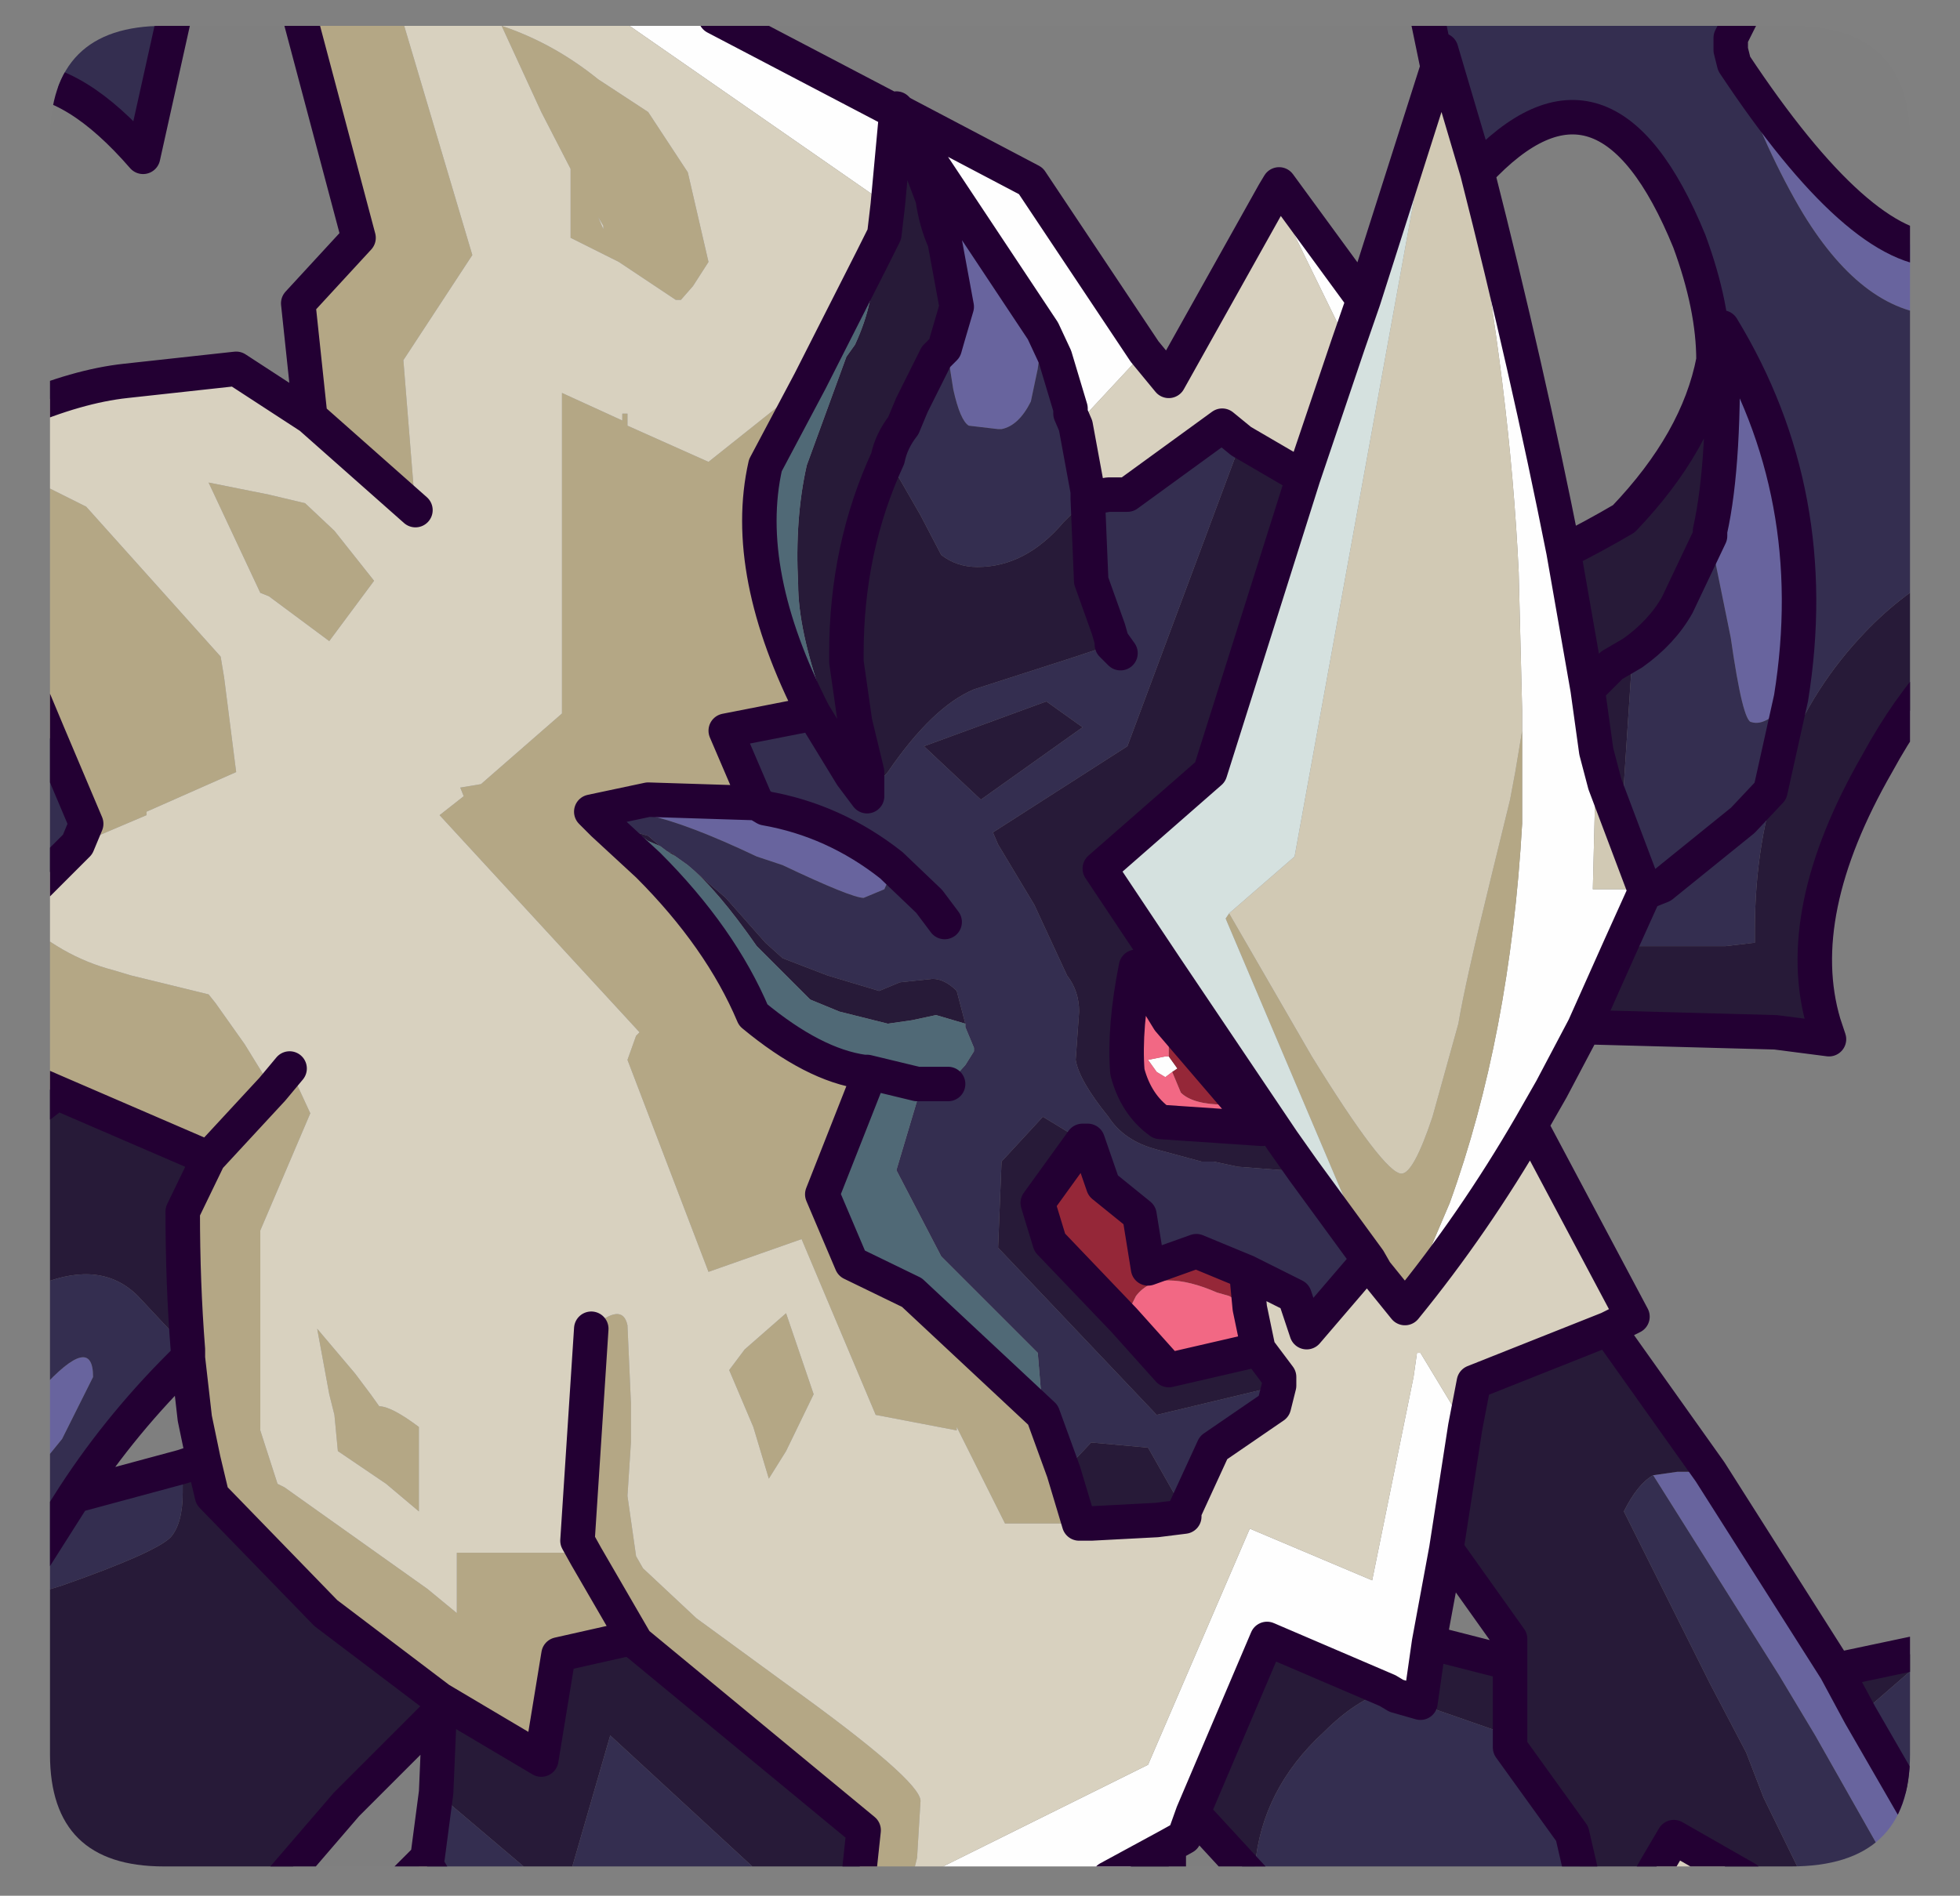 <?xml version="1.0" encoding="UTF-8" standalone="no"?>
<svg xmlns:ffdec="https://www.free-decompiler.com/flash" xmlns:xlink="http://www.w3.org/1999/xlink" ffdec:objectType="frame" height="55.0px" width="56.85px" xmlns="http://www.w3.org/2000/svg">
  <rect width="100%" height="100%" fill="#808080" stroke="none"/>
  <g transform="matrix(1.0, 0.0, 0.0, 1.0, 1.45, 0.75)">
    <clipPath id="clipPath0" transform="matrix(1.0, 0.0, 0.0, 1.0, 0.0, 0.0)">
      <path d="M50.5 0.0 Q53.95 0.0 53.95 3.3 L53.95 50.15 Q53.95 53.4 50.5 53.4 L3.3 53.4 Q0.0 53.4 0.0 50.15 L0.0 3.3 Q0.0 0.0 3.3 0.0 L50.5 0.0" fill="#000000" fill-rule="evenodd" stroke="none"/>
    </clipPath>
    <g clip-path="url(#clipPath0)">
      <use ffdec:characterId="2" height="55.0" transform="matrix(1.0, 0.0, 0.0, 1.0, -1.45, -0.75)" width="56.85" xlink:href="#shape1"/>
    </g>
    <use ffdec:characterId="3" height="53.4" transform="matrix(1.0, 0.0, 0.0, 1.0, 0.0, 0.0)" width="53.95" xlink:href="#shape2"/>
  </g>
  <defs>
    <g id="shape1" transform="matrix(1.0, 0.0, 0.0, 1.0, 1.45, 0.75)">
      <path d="M48.85 1.1 Q52.5 6.6 54.9 6.5 L54.9 8.4 Q52.65 8.4 50.85 5.45 49.8 3.7 48.85 1.1 M-0.95 40.5 L-0.25 39.55 Q1.25 37.9 1.25 39.2 L0.35 41.0 -0.95 42.6 -0.95 40.5 M48.5 8.75 Q51.45 13.6 50.5 19.5 49.8 20.35 49.35 20.2 49.1 20.2 48.75 17.75 L48.15 14.8 48.15 14.65 Q48.6 12.65 48.5 8.75 M46.5 42.05 L47.2 41.95 48.15 41.95 51.8 47.7 52.5 49.0 54.75 52.9 54.3 53.75 53.55 53.75 51.2 49.6 50.15 47.85 46.5 42.05 M20.5 22.55 L20.75 22.7 Q22.75 23.05 24.4 24.35 L24.4 24.6 24.2 25.05 23.6 25.3 Q23.25 25.3 21.25 24.35 L20.5 24.1 Q18.5 23.15 17.35 22.9 L16.5 22.8 15.8 22.9 15.7 22.8 17.35 22.45 20.5 22.55 M28.8 8.85 L28.65 9.95 28.45 10.9 Q28.1 11.6 27.6 11.7 L27.5 11.7 26.65 11.6 Q26.4 11.45 26.2 10.55 L26.05 9.6 26.05 9.0 26.3 8.15 25.95 6.25 Q25.7 5.7 25.6 5.0 L24.75 2.75 28.8 8.85" fill="#68649f" fill-rule="evenodd" stroke="none"/>
      <path d="M25.2 53.75 L31.85 50.45 34.8 43.6 38.35 45.1 39.55 39.2 39.65 38.5 39.75 38.5 41.05 40.65 40.5 44.2 40.0 46.9 39.75 48.65 39.05 48.45 38.8 48.3 35.3 46.8 33.15 51.85 32.9 52.55 32.45 52.8 30.7 53.75 25.2 53.75 M42.95 31.9 Q41.3 34.75 39.3 37.2 L40.6 34.15 Q42.35 29.3 42.7 23.15 L42.7 21.4 42.7 20.45 42.7 19.85 42.6 15.85 Q42.35 10.55 41.2 4.5 L40.35 0.7 41.4 4.25 Q42.85 9.95 43.9 15.25 L44.6 19.25 44.85 21.05 44.75 25.05 46.25 25.05 46.25 25.15 45.55 26.7 44.5 29.05 43.55 30.85 42.95 31.9 M24.3 5.2 L16.45 -0.25 19.3 -0.25 24.55 2.5 24.3 5.2 M24.65 2.5 L28.45 4.5 31.75 9.45 29.75 11.6 29.6 11.25 29.6 11.1 29.15 9.6 28.8 8.85 24.75 2.75 24.65 2.5 M35.5 4.85 L35.65 4.6 38.1 7.95 37.65 9.25 35.5 4.85 M54.3 53.75 L54.75 52.9 54.9 53.2 54.9 53.75 54.3 53.75 M32.55 30.35 L32.35 30.5 32.1 30.35 31.85 30.0 32.35 29.9 32.45 29.9 32.7 30.25 32.55 30.35" fill="#ffffff" fill-rule="evenodd" stroke="none"/>
      <path d="M10.2 -0.25 L12.25 6.65 10.25 9.7 10.6 14.05 7.55 11.35 7.2 8.05 8.95 6.15 7.25 -0.25 10.2 -0.25 M-0.95 12.95 L1.05 13.95 4.95 18.3 5.05 18.9 5.4 21.65 2.8 22.8 2.8 22.9 0.8 23.75 1.05 23.15 -0.05 20.55 -0.95 18.4 -0.95 12.95 M-0.95 25.8 Q0.3 27.0 1.85 27.4 L2.35 27.55 4.6 28.1 4.8 28.35 5.65 29.55 6.45 30.85 6.95 30.25 7.55 31.55 6.1 34.95 6.1 40.75 6.6 42.3 6.8 42.4 10.95 45.35 11.8 46.05 11.8 44.3 15.45 44.3 15.55 44.4 15.3 43.95 15.7 37.8 Q16.6 37.0 16.75 37.7 L16.85 39.95 16.85 40.15 16.85 41.1 16.75 42.65 17.0 44.4 17.2 44.75 18.75 46.2 21.35 48.1 Q25.25 50.9 25.25 51.5 L25.15 53.15 25.0 53.75 23.45 53.75 23.6 52.35 17.0 46.9 16.75 46.8 14.75 47.25 14.25 50.3 11.3 48.55 8.0 46.05 4.7 42.65 4.45 41.6 4.2 40.4 4.0 38.65 4.0 38.4 Q3.85 36.5 3.85 34.4 L4.6 32.85 0.2 30.95 -0.95 30.45 -0.95 25.8 M39.3 37.2 L38.45 36.15 34.1 25.9 34.2 25.75 36.6 29.9 Q38.7 33.3 39.2 33.3 39.55 33.3 40.1 31.65 L40.85 28.95 Q41.05 27.75 41.8 24.7 L42.35 22.45 42.5 21.65 42.7 20.45 42.7 21.4 42.7 23.15 Q42.35 29.3 40.6 34.15 L39.3 37.2 M32.1 43.35 L32.1 43.45 30.2 43.45 32.1 43.35 M29.85 43.45 L27.7 43.45 26.3 40.65 26.3 40.75 23.95 40.3 21.8 35.2 19.1 36.15 16.75 30.0 17.0 29.3 17.1 29.2 11.3 22.9 12.0 22.35 11.9 22.1 12.5 22.0 14.85 19.95 14.85 10.65 16.6 11.45 16.6 11.25 16.75 11.25 16.75 11.6 19.1 12.65 22.05 10.3 20.75 12.75 Q20.05 15.85 22.15 19.95 L19.6 20.45 20.5 22.55 17.35 22.45 15.7 22.8 15.8 22.9 16.05 23.15 17.35 24.35 Q19.45 26.45 20.4 28.7 22.15 30.15 23.6 30.35 L23.7 30.35 23.7 30.6 22.4 33.9 23.25 35.9 25.0 36.75 28.8 40.3 29.4 41.95 29.85 43.45 M6.45 30.85 L4.6 32.85 6.45 30.85 M6.35 16.55 L6.1 16.45 4.6 13.25 6.35 13.6 7.4 13.85 8.25 14.65 9.4 16.1 8.1 17.85 6.35 16.55 M15.9 1.55 L17.35 2.5 18.5 4.25 19.1 6.85 18.65 7.55 18.3 7.95 18.15 7.95 16.5 6.85 15.1 6.15 15.1 5.1 15.1 4.15 14.25 2.5 13.1 0.0 Q14.6 0.5 15.9 1.55 M16.05 5.8 L15.9 5.55 16.05 5.9 16.05 5.8 M8.85 39.1 L9.3 39.7 9.55 40.05 Q9.9 40.05 10.7 40.65 L10.7 43.1 9.75 42.3 8.35 41.35 8.25 40.3 8.1 39.7 7.75 37.8 8.85 39.1 M19.7 39.0 L20.15 38.4 21.35 37.35 22.15 39.7 21.35 41.35 20.85 42.15 20.4 40.65 19.7 39.0 M15.55 44.4 L17.0 46.9 15.55 44.4 M11.15 53.75 L10.35 53.75 10.85 53.25 11.15 53.75 M46.6 53.4 L46.8 53.75 46.4 53.75 46.6 53.4" fill="#b5a886" fill-rule="evenodd" stroke="none"/>
      <path d="M10.2 -0.25 L16.45 -0.25 24.3 5.2 24.2 6.05 23.85 6.75 22.05 10.3 19.1 12.65 16.75 11.6 16.75 11.25 16.6 11.25 16.6 11.45 14.85 10.65 14.85 19.95 12.5 22.0 11.9 22.1 12.0 22.35 11.3 22.9 17.1 29.2 17.0 29.3 16.75 30.0 19.1 36.15 21.8 35.2 23.95 40.3 26.3 40.75 26.3 40.65 27.7 43.45 29.85 43.45 30.2 43.45 32.1 43.45 32.1 43.35 32.9 43.25 32.9 43.1 33.75 41.25 35.5 40.05 35.65 39.45 35.65 39.2 35.05 38.4 34.8 37.2 34.7 36.15 36.1 36.85 36.45 37.9 38.25 35.8 38.45 36.15 39.3 37.2 Q41.3 34.75 42.95 31.9 L45.9 37.45 45.2 37.8 41.3 39.35 41.05 40.65 39.75 38.5 39.65 38.5 39.55 39.2 38.35 45.1 34.8 43.6 31.85 50.45 25.2 53.75 25.0 53.75 25.15 53.15 25.25 51.5 Q25.25 50.9 21.35 48.1 L18.75 46.2 17.2 44.75 17.0 44.4 16.75 42.65 16.85 41.1 16.85 40.15 16.85 39.95 16.75 37.7 Q16.6 37.0 15.7 37.8 L15.3 43.95 15.55 44.4 15.45 44.3 11.8 44.3 11.8 46.05 10.95 45.35 6.8 42.4 6.6 42.3 6.1 40.75 6.1 34.95 7.55 31.55 6.95 30.25 6.45 30.85 5.65 29.55 4.8 28.35 4.6 28.1 2.35 27.55 1.85 27.4 Q0.3 27.0 -0.95 25.8 L-0.95 25.5 0.8 23.75 2.8 22.9 2.8 22.8 5.4 21.65 5.05 18.9 4.95 18.3 1.05 13.95 -0.95 12.95 -0.95 11.2 Q0.8 10.45 2.2 10.3 L5.4 9.95 7.55 11.35 10.6 14.05 10.25 9.7 12.25 6.65 10.2 -0.25 M31.75 9.45 L32.45 10.3 35.5 4.85 37.65 9.25 36.35 13.1 34.55 12.05 34.0 11.6 31.25 13.6 30.7 13.6 30.1 13.7 30.1 13.5 29.75 11.6 31.75 9.45 M16.05 5.8 L16.05 5.9 15.9 5.55 16.05 5.8 M15.9 1.55 Q14.6 0.5 13.1 0.0 L14.25 2.5 15.1 4.15 15.1 5.1 15.1 6.15 16.5 6.85 18.15 7.95 18.3 7.95 18.65 7.55 19.1 6.85 18.5 4.25 17.35 2.5 15.9 1.55 M6.35 16.55 L8.1 17.85 9.4 16.1 8.25 14.65 7.4 13.85 6.35 13.6 4.6 13.25 6.1 16.45 6.35 16.55 M8.85 39.1 L7.75 37.8 8.1 39.7 8.25 40.3 8.35 41.35 9.75 42.3 10.7 43.1 10.7 40.65 Q9.9 40.05 9.55 40.05 L9.3 39.7 8.85 39.1 M19.7 39.0 L20.4 40.65 20.85 42.15 21.35 41.35 22.15 39.7 21.35 37.35 20.15 38.4 19.7 39.0 M49.2 53.75 L46.8 53.75 46.6 53.4 47.1 52.55 49.2 53.75" fill="#d9d2c0" fill-rule="evenodd" stroke="none"/>
      <path d="M0.8 23.75 L-0.95 25.5 -0.95 19.8 -0.05 20.55 1.05 23.15 0.8 23.75 M38.25 35.8 L36.45 37.9 36.1 36.85 34.7 36.15 33.25 35.55 31.85 36.05 31.6 34.5 30.55 33.65 30.1 32.35 29.95 32.35 28.8 31.65 27.6 32.95 27.5 35.45 32.1 40.3 35.65 39.45 35.5 40.05 33.75 41.25 32.9 43.1 31.85 41.25 30.2 41.1 29.4 41.95 28.8 40.3 28.65 38.5 25.85 35.7 24.55 33.2 25.25 30.85 23.7 30.6 23.7 30.35 25.15 30.7 26.05 30.7 26.55 30.15 26.8 29.75 26.8 29.65 26.55 29.05 26.55 28.95 26.3 28.0 Q25.95 27.65 25.6 27.65 L24.65 27.75 24.05 28.0 22.55 27.55 21.25 27.05 20.75 26.6 19.6 25.3 18.5 24.35 18.15 24.1 18.05 24.0 17.9 23.95 17.7 23.8 17.35 23.5 17.0 23.4 16.05 23.15 15.8 22.9 16.5 22.8 17.35 22.9 Q18.5 23.15 20.5 24.1 L21.25 24.35 Q23.25 25.3 23.6 25.3 L24.2 25.05 24.4 24.6 24.4 24.35 Q22.75 23.05 20.75 22.7 L20.5 22.55 19.6 20.45 22.15 19.95 23.25 21.75 23.7 22.35 24.3 21.65 Q25.6 19.75 26.8 19.25 L29.75 18.3 30.8 17.95 31.05 18.2 30.8 17.85 30.7 17.5 30.2 16.1 30.1 13.7 30.7 13.6 31.25 13.6 34.0 11.6 34.55 12.05 31.25 20.9 27.35 23.4 27.5 23.75 28.55 25.5 29.5 27.55 Q29.85 28.0 29.85 28.6 L29.75 30.0 Q29.85 30.6 30.7 31.65 31.15 32.35 32.1 32.6 L33.4 32.95 33.75 32.95 34.45 33.1 35.75 33.2 36.1 33.2 36.35 33.2 38.25 35.8 M40.25 1.2 L39.95 -0.25 49.05 -0.25 48.75 0.35 48.75 0.7 48.85 1.1 Q49.8 3.7 50.85 5.45 52.65 8.4 54.9 8.4 L54.9 15.85 Q53.6 16.55 52.5 17.75 49.45 21.05 49.45 26.25 L49.45 26.6 48.6 26.7 45.9 26.7 45.55 26.7 46.25 25.15 46.75 24.95 49.1 23.05 49.9 22.2 50.5 19.5 49.9 22.2 49.1 23.05 46.75 24.95 Q45.55 24.1 45.65 22.0 L45.9 18.2 Q46.75 17.6 47.2 16.8 L48.15 14.8 48.75 17.75 Q49.1 20.2 49.35 20.2 49.8 20.35 50.5 19.5 51.45 13.6 48.5 8.75 L48.25 9.7 Q48.25 8.15 47.55 6.25 45.1 0.25 41.4 4.25 L40.35 0.7 40.25 1.2 M-0.95 37.05 L-0.25 36.5 Q1.5 35.8 2.55 36.85 L4.0 38.4 4.0 38.65 Q2.1 40.5 0.7 42.65 L-0.95 45.25 0.7 42.65 3.85 41.8 3.85 42.55 Q3.85 43.45 3.5 43.85 3.05 44.3 0.35 45.25 L-0.95 45.65 -0.95 45.25 -0.95 42.6 0.35 41.0 1.25 39.2 Q1.25 37.9 -0.25 39.55 L-0.95 40.5 -0.95 37.05 M50.85 53.75 L49.7 51.4 49.2 50.1 48.15 48.1 45.65 43.1 Q46.05 42.3 46.5 42.05 L50.15 47.85 51.2 49.6 53.55 53.75 50.85 53.75 M54.75 52.9 L52.5 49.0 54.4 47.35 54.9 51.0 54.9 53.2 54.75 52.9 M39.05 48.45 L42.35 49.6 42.35 49.95 44.15 52.45 44.45 53.75 34.95 53.75 34.95 53.4 Q35.15 51.15 36.95 49.5 37.9 48.55 38.8 48.3 L39.05 48.45 M25.95 26.0 L25.5 25.4 24.4 24.35 25.5 25.4 25.95 26.0 M24.3 12.55 Q24.4 12.05 24.75 11.6 L25.0 11.0 25.7 9.6 25.95 9.35 26.05 9.0 26.05 9.6 26.2 10.55 Q26.4 11.45 26.65 11.6 L27.5 11.7 27.6 11.7 Q28.1 11.6 28.45 10.9 L28.65 9.95 28.8 8.85 29.15 9.6 29.6 11.1 29.6 11.25 29.75 11.6 30.1 13.5 Q29.95 13.6 29.95 13.85 L29.4 14.4 Q28.3 15.7 26.9 15.7 26.3 15.7 25.85 15.35 L25.25 14.2 24.3 12.55 M28.9 19.6 L25.35 20.9 27.0 22.45 29.95 20.35 28.9 19.6 M20.75 53.75 L15.05 53.75 16.25 49.6 20.75 53.75 M14.15 53.75 L11.15 53.75 10.85 53.25 10.95 53.15 11.2 51.25 14.15 53.75 M-0.95 1.55 L-0.95 -0.25 3.6 -0.25 2.7 3.8 Q0.75 1.55 -0.95 1.55" fill="#342e50" fill-rule="evenodd" stroke="none"/>
      <path d="M41.05 40.65 L41.3 39.35 45.2 37.8 48.15 41.95 47.2 41.95 46.5 42.05 Q46.05 42.3 45.65 43.1 L48.15 48.1 49.2 50.1 49.7 51.4 50.85 53.75 49.2 53.75 47.1 52.55 46.6 53.4 46.4 53.75 44.45 53.75 44.15 52.45 42.35 49.95 42.35 49.6 39.05 48.45 39.75 48.65 40.0 46.9 42.35 47.5 42.35 46.8 40.5 44.2 41.05 40.65 M35.05 38.4 L35.65 39.2 35.65 39.45 32.1 40.3 27.5 35.45 27.6 32.95 28.8 31.65 29.95 32.35 28.65 34.15 29.0 35.3 31.15 37.55 32.45 39.0 35.05 38.4 M32.9 43.1 L32.9 43.25 32.1 43.35 30.2 43.45 29.85 43.45 29.4 41.95 30.2 41.1 31.85 41.25 32.9 43.1 M23.85 6.75 L24.2 6.05 24.3 5.2 24.55 2.5 24.55 2.4 24.65 2.5 24.75 2.75 25.6 5.0 Q25.7 5.7 25.95 6.25 L26.3 8.15 26.05 9.0 25.95 9.35 25.7 9.6 25.0 11.0 24.75 11.6 Q24.4 12.05 24.3 12.55 L25.25 14.2 25.85 15.35 Q26.3 15.7 26.9 15.7 28.3 15.7 29.4 14.4 L29.95 13.85 Q29.95 13.6 30.1 13.5 L30.1 13.7 30.2 16.1 30.7 17.5 30.8 17.85 31.05 18.2 30.8 17.95 29.75 18.3 26.8 19.25 Q25.6 19.75 24.3 21.65 L23.7 22.35 23.25 21.75 22.4 19.5 Q21.7 17.5 21.7 16.2 21.6 14.3 21.95 12.75 L23.1 9.6 23.35 9.25 Q23.95 7.95 23.85 6.85 L23.85 6.75 M54.9 15.85 L54.9 18.7 Q53.9 19.75 53.0 21.4 50.5 25.75 51.45 28.95 L51.6 29.4 50.05 29.2 44.5 29.05 45.55 26.7 45.9 26.7 48.6 26.7 49.45 26.6 49.45 26.25 Q49.45 21.05 52.5 17.75 53.6 16.55 54.9 15.85 M-0.95 30.45 L0.2 30.95 4.6 32.85 3.85 34.4 Q3.85 36.5 4.0 38.4 L2.55 36.85 Q1.5 35.8 -0.25 36.5 L-0.95 37.05 -0.95 31.75 -0.25 31.3 -0.95 31.25 -0.95 30.45 M0.2 30.95 L-0.25 31.3 0.2 30.95 M-0.95 45.65 L0.35 45.25 Q3.05 44.3 3.5 43.85 3.85 43.45 3.85 42.55 L3.85 41.8 4.45 41.6 4.7 42.65 8.0 46.05 11.3 48.55 11.3 48.9 11.3 48.55 14.25 50.3 14.75 47.25 16.75 46.8 17.0 46.9 23.6 52.35 23.45 53.75 20.75 53.75 16.25 49.6 15.05 53.75 14.15 53.75 11.2 51.25 11.3 48.9 8.6 51.6 6.75 53.75 -0.95 53.75 -0.95 45.65 M48.25 9.7 L48.5 8.75 Q48.6 12.65 48.15 14.65 L48.15 14.8 47.2 16.8 Q46.75 17.6 45.9 18.2 L45.65 22.0 Q45.55 24.1 46.75 24.95 L46.25 25.15 46.25 25.05 45.1 22.0 44.85 21.05 44.6 19.25 43.9 15.25 Q44.8 14.8 45.65 14.3 47.8 12.05 48.25 9.7 M45.9 18.2 L45.3 18.55 44.6 19.25 45.3 18.55 45.9 18.2 M52.5 49.0 L51.8 47.7 54.4 47.15 54.4 47.35 52.5 49.0 M42.35 47.5 L42.35 49.6 42.35 47.5 M23.7 22.35 L23.7 21.65 23.35 20.2 23.1 18.45 23.1 18.2 Q23.1 15.15 24.3 12.55 23.1 15.15 23.1 18.2 L23.1 18.45 23.35 20.2 23.7 21.65 23.7 22.35 M17.0 23.4 L17.35 23.5 17.7 23.8 17.35 23.65 17.0 23.4 M17.9 23.95 L18.05 24.0 18.15 24.1 17.9 23.95 M18.5 24.35 L19.6 25.3 20.75 26.6 21.25 27.05 22.55 27.55 24.05 28.0 24.65 27.75 25.6 27.65 Q25.95 27.65 26.3 28.0 L26.55 28.95 25.7 28.7 25.0 28.85 24.3 28.95 22.9 28.6 22.05 28.25 20.5 26.7 Q19.35 25.05 18.5 24.35 M28.9 19.6 L29.95 20.35 27.0 22.45 25.35 20.9 28.9 19.6 M36.35 33.2 L36.1 33.2 35.75 33.2 34.45 33.1 33.75 32.95 33.4 32.95 32.1 32.6 Q31.15 32.35 30.7 31.65 29.85 30.6 29.75 30.0 L29.85 28.6 Q29.85 28.0 29.5 27.55 L28.55 25.5 27.5 23.75 27.35 23.4 31.25 20.9 34.55 12.05 36.35 13.1 33.65 21.65 30.45 24.45 32.35 27.3 35.75 32.35 36.35 33.2 M30.8 17.95 L30.8 17.85 30.8 17.95 M32.45 28.85 L31.5 27.3 Q31.15 29.05 31.25 30.35 31.5 31.3 32.2 31.8 L35.15 32.0 35.3 31.9 34.55 31.3 32.45 28.85 M38.8 48.3 Q37.9 48.55 36.95 49.5 35.15 51.15 34.95 53.4 L34.95 53.75 34.9 53.75 33.15 51.85 35.3 46.8 38.8 48.3 M32.45 52.8 L32.45 53.75 30.7 53.75 32.45 52.8" fill="#271a38" fill-rule="evenodd" stroke="none"/>
      <path d="M44.85 21.05 L45.1 22.0 46.25 25.05 44.75 25.05 44.85 21.05 M40.35 0.7 L41.2 4.5 Q42.35 10.55 42.6 15.85 L42.7 19.85 42.7 20.45 42.5 21.65 42.35 22.45 41.8 24.7 Q41.05 27.75 40.85 28.95 L40.1 31.65 Q39.55 33.3 39.2 33.3 38.7 33.3 36.6 29.9 L34.2 25.75 36.1 24.1 40.35 0.7" fill="#d2cab5" fill-rule="evenodd" stroke="none"/>
      <path d="M38.45 36.15 L38.25 35.8 36.35 33.2 35.75 32.35 32.35 27.3 30.45 24.45 33.65 21.65 36.35 13.1 37.65 9.25 38.1 7.95 40.25 1.2 40.35 0.7 36.1 24.1 34.2 25.75 34.1 25.9 38.45 36.15" fill="#d6e2e0" fill-rule="evenodd" stroke="none"/>
      <path d="M22.05 10.3 L23.85 6.75 23.85 6.85 Q23.95 7.95 23.35 9.25 L23.1 9.6 21.95 12.75 Q21.6 14.3 21.7 16.2 21.7 17.5 22.4 19.5 L23.25 21.75 22.15 19.95 Q20.05 15.85 20.75 12.75 L22.05 10.3 M-0.95 31.25 L-0.25 31.3 -0.95 31.75 -0.95 31.25 M16.05 23.15 L17.0 23.4 17.35 23.65 17.7 23.8 17.9 23.95 18.15 24.1 18.5 24.35 Q19.35 25.05 20.5 26.7 L22.05 28.25 22.9 28.6 24.3 28.95 25.0 28.85 25.7 28.7 26.55 28.95 26.55 29.05 26.8 29.65 26.8 29.75 26.55 30.15 26.05 30.7 25.15 30.7 23.7 30.35 23.6 30.35 Q22.15 30.15 20.4 28.7 19.45 26.45 17.35 24.35 L16.05 23.15 M23.7 30.6 L25.25 30.85 24.55 33.2 25.85 35.7 28.65 38.5 28.8 40.3 25.0 36.75 23.25 35.9 22.4 33.9 23.7 30.6" fill="#506976" fill-rule="evenodd" stroke="none"/>
      <path d="M34.7 36.15 L34.8 37.2 34.2 36.85 33.85 36.75 Q33.05 36.4 32.45 36.4 31.85 36.4 31.5 36.85 L31.25 37.35 31.15 37.55 29.0 35.3 28.65 34.15 29.95 32.35 30.1 32.35 30.55 33.65 31.6 34.5 31.85 36.05 33.25 35.55 34.7 36.15 M32.55 30.35 L32.7 30.25 32.45 29.9 32.45 29.4 32.45 28.85 34.55 31.3 34.1 31.3 Q33.15 31.3 32.8 30.95 L32.55 30.35" fill="#962738" fill-rule="evenodd" stroke="none"/>
      <path d="M34.8 37.2 L35.05 38.4 32.45 39.0 31.15 37.55 31.25 37.35 31.5 36.85 Q31.85 36.4 32.45 36.4 33.05 36.4 33.85 36.75 L34.2 36.85 34.8 37.2 M32.45 29.9 L32.35 29.9 31.85 30.0 32.1 30.35 32.35 30.5 32.55 30.35 32.8 30.95 Q33.15 31.3 34.1 31.3 L34.55 31.3 35.3 31.9 35.15 32.0 32.2 31.8 Q31.5 31.3 31.25 30.35 31.15 29.05 31.5 27.3 L32.45 28.85 32.45 29.4 32.45 29.9" fill="#f36885" fill-rule="evenodd" stroke="none"/>
      <path d="M10.6 14.05 L7.55 11.35 5.4 9.95 2.2 10.3 Q0.8 10.45 -0.95 11.2 M0.8 23.75 L-0.95 25.5 M6.45 30.85 L6.95 30.25 M15.55 44.4 L15.3 43.95 15.7 37.8 M41.05 40.65 L41.3 39.35 45.2 37.8 45.9 37.45 42.95 31.9 Q41.3 34.75 39.3 37.2 L38.45 36.15 38.25 35.8 36.45 37.9 36.1 36.85 34.7 36.15 34.8 37.2 35.05 38.4 35.65 39.2 35.65 39.45 35.5 40.05 33.75 41.25 32.9 43.1 32.9 43.25 32.1 43.35 30.2 43.45 29.85 43.45 29.4 41.95 28.8 40.3 25.0 36.75 23.25 35.9 22.4 33.9 23.7 30.6 23.7 30.35 23.6 30.35 Q22.15 30.15 20.4 28.7 19.45 26.45 17.35 24.35 L16.05 23.15 15.8 22.9 15.7 22.8 17.35 22.45 20.5 22.55 20.75 22.7 Q22.75 23.05 24.4 24.35 L25.5 25.4 25.95 26.0 M22.05 10.3 L23.85 6.75 24.2 6.05 24.3 5.2 24.55 2.5 24.55 2.4 24.65 2.5 28.45 4.5 31.75 9.45 32.45 10.3 35.5 4.85 35.65 4.6 38.1 7.95 40.25 1.2 39.95 -0.25 M19.3 -0.25 L24.55 2.5 M49.05 -0.25 L48.75 0.35 48.75 0.7 48.85 1.1 Q52.5 6.6 54.9 6.5 M54.9 18.7 Q53.9 19.75 53.0 21.4 50.5 25.75 51.45 28.95 L51.6 29.4 50.05 29.2 44.5 29.05 43.55 30.85 42.95 31.9 M7.25 -0.25 L8.95 6.15 7.2 8.05 7.55 11.35 M-0.95 19.8 L-0.05 20.55 -0.95 18.4 M-0.95 30.45 L0.2 30.95 4.6 32.85 6.45 30.85 M-0.95 31.75 L-0.25 31.3 0.2 30.95 M-0.95 45.25 L0.7 42.65 Q2.1 40.5 4.0 38.65 L4.0 38.4 Q3.85 36.5 3.85 34.4 L4.6 32.85 M3.85 41.8 L0.7 42.65 M6.75 53.75 L8.6 51.6 11.3 48.9 11.3 48.55 8.0 46.05 4.7 42.65 4.45 41.6 3.85 41.8 M41.4 4.25 Q45.1 0.25 47.55 6.25 48.25 8.15 48.25 9.7 L48.5 8.75 Q51.45 13.6 50.5 19.5 L49.9 22.2 49.1 23.05 46.75 24.95 46.25 25.15 45.55 26.7 44.5 29.05 M48.5 8.75 Q48.6 12.65 48.15 14.65 L48.15 14.8 47.2 16.8 Q46.75 17.6 45.9 18.2 L45.3 18.55 44.6 19.25 44.85 21.05 45.1 22.0 46.25 25.05 46.25 25.15 M43.9 15.25 L44.6 19.25 M43.9 15.25 Q44.8 14.8 45.65 14.3 47.8 12.05 48.25 9.7 M41.4 4.25 Q42.85 9.95 43.9 15.25 M48.15 41.95 L45.2 37.8 M54.3 53.75 L54.75 52.9 52.5 49.0 51.8 47.7 48.15 41.95 M40.0 46.9 L42.35 47.5 42.35 46.8 40.5 44.2 40.0 46.9 39.75 48.65 39.05 48.45 38.8 48.3 35.3 46.8 33.15 51.85 34.9 53.75 M42.35 49.6 L42.35 47.5 M40.5 44.2 L41.05 40.65 M51.8 47.7 L54.4 47.15 54.4 47.35 54.9 51.0 M40.25 1.2 L40.35 0.7 41.4 4.25 M34.55 12.05 L34.0 11.6 31.25 13.6 30.7 13.6 30.1 13.7 30.2 16.1 30.7 17.5 30.8 17.85 31.05 18.2 30.8 17.95 30.8 17.85 M23.7 22.35 L23.25 21.75 22.15 19.95 19.6 20.45 20.5 22.55 M37.65 9.25 L38.1 7.95 M24.75 2.75 L24.65 2.5 M26.05 9.0 L25.95 9.35 25.7 9.6 25.0 11.0 24.75 11.6 Q24.4 12.05 24.3 12.55 23.1 15.15 23.1 18.2 L23.1 18.45 23.35 20.2 23.7 21.65 23.7 22.35 M30.1 13.5 L29.75 11.6 29.6 11.25 29.6 11.1 29.15 9.6 28.8 8.85 24.75 2.75 25.6 5.0 Q25.7 5.7 25.95 6.25 L26.3 8.15 26.05 9.0 M30.1 13.7 L30.1 13.5 M26.05 30.7 L25.15 30.7 23.7 30.35 M36.35 33.2 L35.75 32.35 32.35 27.3 30.45 24.45 33.65 21.65 36.35 13.1 34.55 12.05 M22.15 19.95 Q20.05 15.85 20.75 12.75 L22.05 10.3 M36.35 13.1 L37.65 9.25 M0.8 23.75 L1.05 23.15 -0.05 20.55 M4.0 38.65 L4.2 40.4 4.45 41.6 M11.3 48.55 L14.25 50.3 14.75 47.25 16.75 46.8 17.0 46.9 15.55 44.4 M32.45 28.85 L31.5 27.3 Q31.15 29.05 31.25 30.35 31.5 31.3 32.2 31.8 L35.15 32.0 35.3 31.9 34.55 31.3 32.45 28.85 M29.95 32.35 L30.1 32.35 30.55 33.65 31.6 34.5 31.85 36.05 33.25 35.55 34.7 36.15 M31.15 37.55 L32.45 39.0 35.05 38.4 M38.25 35.8 L36.35 33.2 M29.95 32.35 L28.65 34.15 29.0 35.3 31.15 37.55 M44.45 53.75 L44.15 52.45 42.35 49.95 42.35 49.6 M32.45 52.8 L32.45 53.75 M30.7 53.75 L32.45 52.8 32.9 52.55 33.15 51.85 M17.0 46.9 L23.6 52.35 23.45 53.75 M10.35 53.75 L10.85 53.25 10.95 53.15 11.2 51.25 11.3 48.9 M11.15 53.75 L10.85 53.25 M54.75 52.9 L54.9 53.2 M49.2 53.75 L47.1 52.55 46.6 53.4 46.4 53.75 M-0.95 1.55 Q0.75 1.55 2.7 3.8 L3.6 -0.25" fill="none" stroke="#230033" stroke-linecap="round" stroke-linejoin="round" stroke-width="1.0"/>
    </g>
    <g id="shape2" transform="matrix(1.0, 0.0, 0.0, 1.0, 0.0, 0.0)">
      <path d="M50.5 0.0 Q53.95 0.0 53.95 3.3 L53.95 50.15 Q53.95 53.4 50.5 53.4 L3.3 53.4 Q0.0 53.4 0.0 50.15 L0.0 3.3 Q0.0 0.0 3.3 0.0 L50.5 0.0" fill="#000000" fill-opacity="0.004" fill-rule="evenodd" stroke="none"/>
    </g>
  </defs>
</svg>
